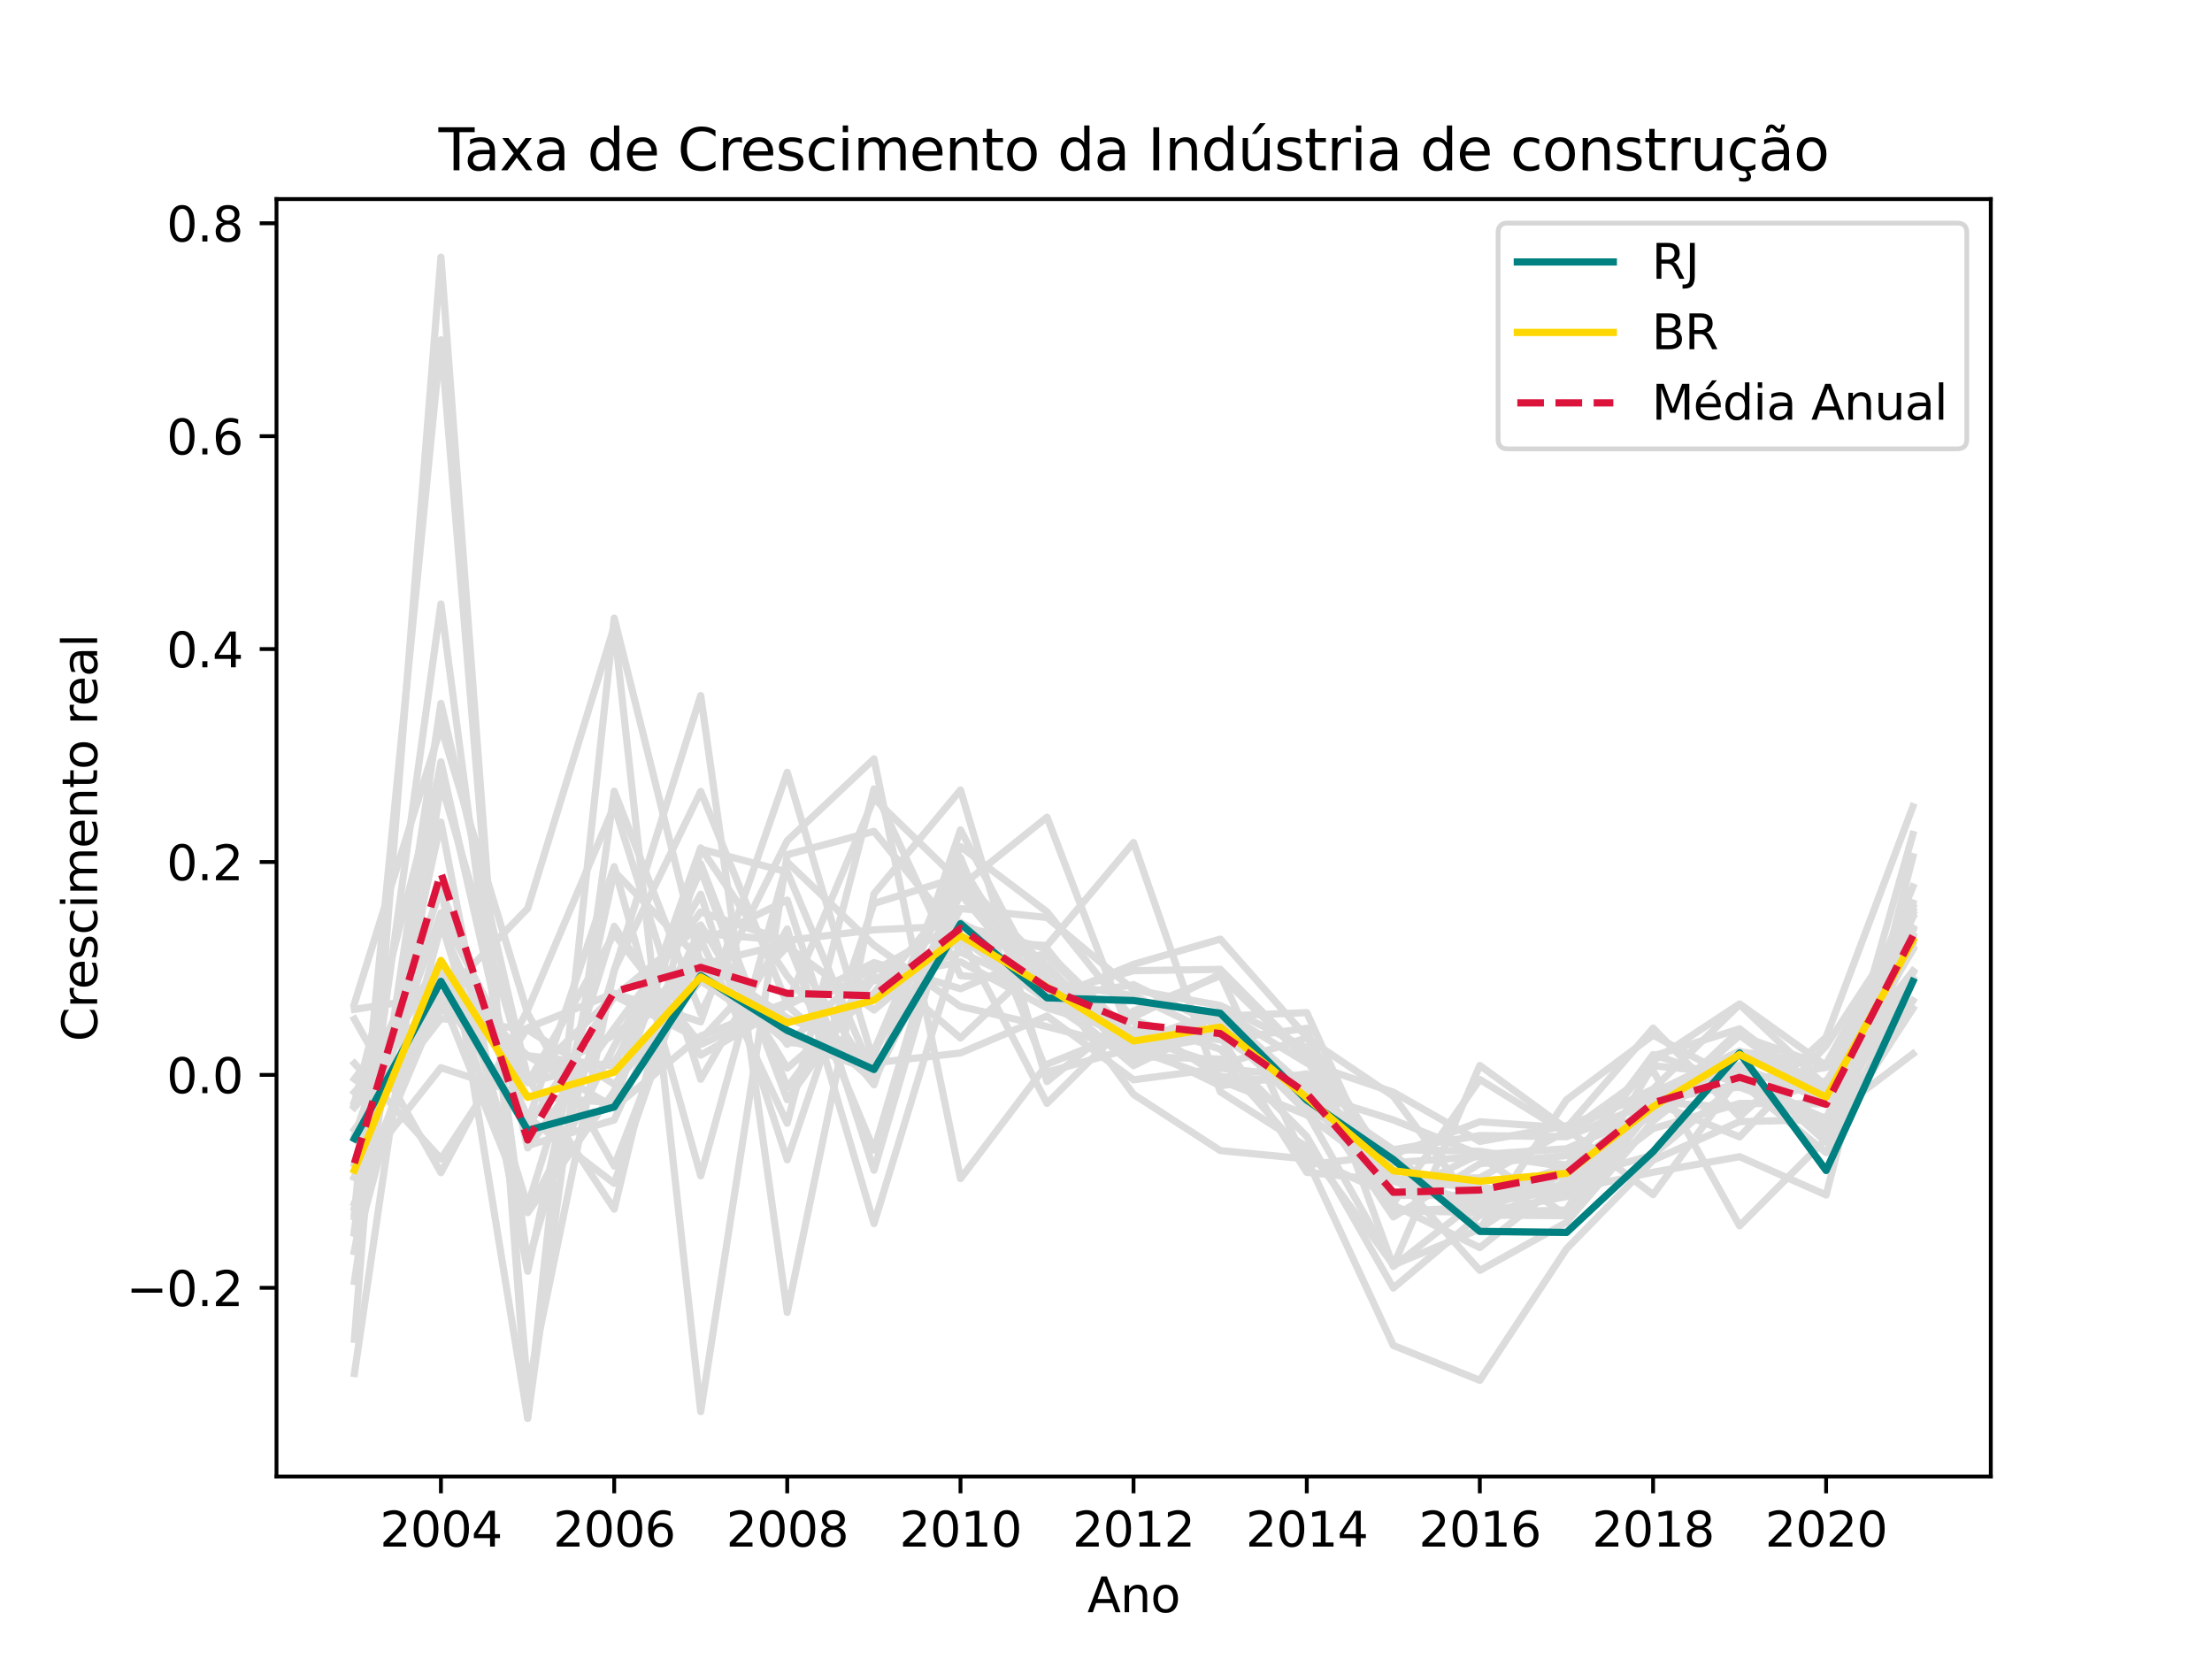 <?xml version="1.0" encoding="utf-8" standalone="no"?>
<!DOCTYPE svg PUBLIC "-//W3C//DTD SVG 1.1//EN"
  "http://www.w3.org/Graphics/SVG/1.1/DTD/svg11.dtd">
<svg xmlns:xlink="http://www.w3.org/1999/xlink" width="460.8pt" height="345.6pt" viewBox="0 0 460.8 345.6" xmlns="http://www.w3.org/2000/svg" version="1.1">
 <defs>
  <style type="text/css">*{stroke-linejoin: round; stroke-linecap: butt}</style>
 </defs>
 <g id="figure_1">
  <g id="patch_1">
   <path d="M 0 345.6 
L 460.8 345.6 
L 460.8 0 
L 0 0 
z
" style="fill: #ffffff"/>
  </g>
  <g id="axes_1">
   <g id="patch_2">
    <path d="M 57.6 307.584 
L 414.72 307.584 
L 414.72 41.472 
L 57.6 41.472 
z
" style="fill: #ffffff"/>
   </g>
   <g id="matplotlib.axis_1">
    <g id="xtick_1">
     <g id="line2d_1">
      <defs>
       <path id="m23d2761813" d="M 0 0 
L 0 3.5 
" style="stroke: #000000; stroke-width: 0.8"/>
      </defs>
      <g>
       <use xlink:href="#m23d2761813" x="91.855" y="307.584" style="stroke: #000000; stroke-width: 0.8"/>
      </g>
     </g>
     <g id="text_1">
      <!-- 2004 -->
      <g transform="translate(79.13 322.182) scale(0.1 -0.1)">
       <defs>
        <path id="DejaVuSans-32" d="M 1228 531 
L 3431 531 
L 3431 0 
L 469 0 
L 469 531 
Q 828 903 1448 1529 
Q 2069 2156 2228 2338 
Q 2531 2678 2651 2914 
Q 2772 3150 2772 3378 
Q 2772 3750 2511 3984 
Q 2250 4219 1831 4219 
Q 1534 4219 1204 4116 
Q 875 4013 500 3803 
L 500 4441 
Q 881 4594 1212 4672 
Q 1544 4750 1819 4750 
Q 2544 4750 2975 4387 
Q 3406 4025 3406 3419 
Q 3406 3131 3298 2873 
Q 3191 2616 2906 2266 
Q 2828 2175 2409 1742 
Q 1991 1309 1228 531 
z
" transform="scale(0.016)"/>
        <path id="DejaVuSans-30" d="M 2034 4250 
Q 1547 4250 1301 3770 
Q 1056 3291 1056 2328 
Q 1056 1369 1301 889 
Q 1547 409 2034 409 
Q 2525 409 2770 889 
Q 3016 1369 3016 2328 
Q 3016 3291 2770 3770 
Q 2525 4250 2034 4250 
z
M 2034 4750 
Q 2819 4750 3233 4129 
Q 3647 3509 3647 2328 
Q 3647 1150 3233 529 
Q 2819 -91 2034 -91 
Q 1250 -91 836 529 
Q 422 1150 422 2328 
Q 422 3509 836 4129 
Q 1250 4750 2034 4750 
z
" transform="scale(0.016)"/>
        <path id="DejaVuSans-34" d="M 2419 4116 
L 825 1625 
L 2419 1625 
L 2419 4116 
z
M 2253 4666 
L 3047 4666 
L 3047 1625 
L 3713 1625 
L 3713 1100 
L 3047 1100 
L 3047 0 
L 2419 0 
L 2419 1100 
L 313 1100 
L 313 1709 
L 2253 4666 
z
" transform="scale(0.016)"/>
       </defs>
       <use xlink:href="#DejaVuSans-32"/>
       <use xlink:href="#DejaVuSans-30" x="63.623"/>
       <use xlink:href="#DejaVuSans-30" x="127.246"/>
       <use xlink:href="#DejaVuSans-34" x="190.869"/>
      </g>
     </g>
    </g>
    <g id="xtick_2">
     <g id="line2d_2">
      <g>
       <use xlink:href="#m23d2761813" x="127.95" y="307.584" style="stroke: #000000; stroke-width: 0.8"/>
      </g>
     </g>
     <g id="text_2">
      <!-- 2006 -->
      <g transform="translate(115.225 322.182) scale(0.1 -0.1)">
       <defs>
        <path id="DejaVuSans-36" d="M 2113 2584 
Q 1688 2584 1439 2293 
Q 1191 2003 1191 1497 
Q 1191 994 1439 701 
Q 1688 409 2113 409 
Q 2538 409 2786 701 
Q 3034 994 3034 1497 
Q 3034 2003 2786 2293 
Q 2538 2584 2113 2584 
z
M 3366 4563 
L 3366 3988 
Q 3128 4100 2886 4159 
Q 2644 4219 2406 4219 
Q 1781 4219 1451 3797 
Q 1122 3375 1075 2522 
Q 1259 2794 1537 2939 
Q 1816 3084 2150 3084 
Q 2853 3084 3261 2657 
Q 3669 2231 3669 1497 
Q 3669 778 3244 343 
Q 2819 -91 2113 -91 
Q 1303 -91 875 529 
Q 447 1150 447 2328 
Q 447 3434 972 4092 
Q 1497 4750 2381 4750 
Q 2619 4750 2861 4703 
Q 3103 4656 3366 4563 
z
" transform="scale(0.016)"/>
       </defs>
       <use xlink:href="#DejaVuSans-32"/>
       <use xlink:href="#DejaVuSans-30" x="63.623"/>
       <use xlink:href="#DejaVuSans-30" x="127.246"/>
       <use xlink:href="#DejaVuSans-36" x="190.869"/>
      </g>
     </g>
    </g>
    <g id="xtick_3">
     <g id="line2d_3">
      <g>
       <use xlink:href="#m23d2761813" x="163.995" y="307.584" style="stroke: #000000; stroke-width: 0.8"/>
      </g>
     </g>
     <g id="text_3">
      <!-- 2008 -->
      <g transform="translate(151.27 322.182) scale(0.1 -0.1)">
       <defs>
        <path id="DejaVuSans-38" d="M 2034 2216 
Q 1584 2216 1326 1975 
Q 1069 1734 1069 1313 
Q 1069 891 1326 650 
Q 1584 409 2034 409 
Q 2484 409 2743 651 
Q 3003 894 3003 1313 
Q 3003 1734 2745 1975 
Q 2488 2216 2034 2216 
z
M 1403 2484 
Q 997 2584 770 2862 
Q 544 3141 544 3541 
Q 544 4100 942 4425 
Q 1341 4750 2034 4750 
Q 2731 4750 3128 4425 
Q 3525 4100 3525 3541 
Q 3525 3141 3298 2862 
Q 3072 2584 2669 2484 
Q 3125 2378 3379 2068 
Q 3634 1759 3634 1313 
Q 3634 634 3220 271 
Q 2806 -91 2034 -91 
Q 1263 -91 848 271 
Q 434 634 434 1313 
Q 434 1759 690 2068 
Q 947 2378 1403 2484 
z
M 1172 3481 
Q 1172 3119 1398 2916 
Q 1625 2713 2034 2713 
Q 2441 2713 2670 2916 
Q 2900 3119 2900 3481 
Q 2900 3844 2670 4047 
Q 2441 4250 2034 4250 
Q 1625 4250 1398 4047 
Q 1172 3844 1172 3481 
z
" transform="scale(0.016)"/>
       </defs>
       <use xlink:href="#DejaVuSans-32"/>
       <use xlink:href="#DejaVuSans-30" x="63.623"/>
       <use xlink:href="#DejaVuSans-30" x="127.246"/>
       <use xlink:href="#DejaVuSans-38" x="190.869"/>
      </g>
     </g>
    </g>
    <g id="xtick_4">
     <g id="line2d_4">
      <g>
       <use xlink:href="#m23d2761813" x="200.09" y="307.584" style="stroke: #000000; stroke-width: 0.8"/>
      </g>
     </g>
     <g id="text_4">
      <!-- 2010 -->
      <g transform="translate(187.365 322.182) scale(0.1 -0.1)">
       <defs>
        <path id="DejaVuSans-31" d="M 794 531 
L 1825 531 
L 1825 4091 
L 703 3866 
L 703 4441 
L 1819 4666 
L 2450 4666 
L 2450 531 
L 3481 531 
L 3481 0 
L 794 0 
L 794 531 
z
" transform="scale(0.016)"/>
       </defs>
       <use xlink:href="#DejaVuSans-32"/>
       <use xlink:href="#DejaVuSans-30" x="63.623"/>
       <use xlink:href="#DejaVuSans-31" x="127.246"/>
       <use xlink:href="#DejaVuSans-30" x="190.869"/>
      </g>
     </g>
    </g>
    <g id="xtick_5">
     <g id="line2d_5">
      <g>
       <use xlink:href="#m23d2761813" x="236.135" y="307.584" style="stroke: #000000; stroke-width: 0.8"/>
      </g>
     </g>
     <g id="text_5">
      <!-- 2012 -->
      <g transform="translate(223.41 322.182) scale(0.1 -0.1)">
       <use xlink:href="#DejaVuSans-32"/>
       <use xlink:href="#DejaVuSans-30" x="63.623"/>
       <use xlink:href="#DejaVuSans-31" x="127.246"/>
       <use xlink:href="#DejaVuSans-32" x="190.869"/>
      </g>
     </g>
    </g>
    <g id="xtick_6">
     <g id="line2d_6">
      <g>
       <use xlink:href="#m23d2761813" x="272.23" y="307.584" style="stroke: #000000; stroke-width: 0.8"/>
      </g>
     </g>
     <g id="text_6">
      <!-- 2014 -->
      <g transform="translate(259.505 322.182) scale(0.1 -0.1)">
       <use xlink:href="#DejaVuSans-32"/>
       <use xlink:href="#DejaVuSans-30" x="63.623"/>
       <use xlink:href="#DejaVuSans-31" x="127.246"/>
       <use xlink:href="#DejaVuSans-34" x="190.869"/>
      </g>
     </g>
    </g>
    <g id="xtick_7">
     <g id="line2d_7">
      <g>
       <use xlink:href="#m23d2761813" x="308.275" y="307.584" style="stroke: #000000; stroke-width: 0.8"/>
      </g>
     </g>
     <g id="text_7">
      <!-- 2016 -->
      <g transform="translate(295.55 322.182) scale(0.1 -0.1)">
       <use xlink:href="#DejaVuSans-32"/>
       <use xlink:href="#DejaVuSans-30" x="63.623"/>
       <use xlink:href="#DejaVuSans-31" x="127.246"/>
       <use xlink:href="#DejaVuSans-36" x="190.869"/>
      </g>
     </g>
    </g>
    <g id="xtick_8">
     <g id="line2d_8">
      <g>
       <use xlink:href="#m23d2761813" x="344.37" y="307.584" style="stroke: #000000; stroke-width: 0.8"/>
      </g>
     </g>
     <g id="text_8">
      <!-- 2018 -->
      <g transform="translate(331.645 322.182) scale(0.1 -0.1)">
       <use xlink:href="#DejaVuSans-32"/>
       <use xlink:href="#DejaVuSans-30" x="63.623"/>
       <use xlink:href="#DejaVuSans-31" x="127.246"/>
       <use xlink:href="#DejaVuSans-38" x="190.869"/>
      </g>
     </g>
    </g>
    <g id="xtick_9">
     <g id="line2d_9">
      <g>
       <use xlink:href="#m23d2761813" x="380.415" y="307.584" style="stroke: #000000; stroke-width: 0.8"/>
      </g>
     </g>
     <g id="text_9">
      <!-- 2020 -->
      <g transform="translate(367.69 322.182) scale(0.1 -0.1)">
       <use xlink:href="#DejaVuSans-32"/>
       <use xlink:href="#DejaVuSans-30" x="63.623"/>
       <use xlink:href="#DejaVuSans-32" x="127.246"/>
       <use xlink:href="#DejaVuSans-30" x="190.869"/>
      </g>
     </g>
    </g>
    <g id="text_10">
     <!-- Ano -->
     <g transform="translate(226.512 335.861) scale(0.1 -0.1)">
      <defs>
       <path id="DejaVuSans-41" d="M 2188 4044 
L 1331 1722 
L 3047 1722 
L 2188 4044 
z
M 1831 4666 
L 2547 4666 
L 4325 0 
L 3669 0 
L 3244 1197 
L 1141 1197 
L 716 0 
L 50 0 
L 1831 4666 
z
" transform="scale(0.016)"/>
       <path id="DejaVuSans-6e" d="M 3513 2113 
L 3513 0 
L 2938 0 
L 2938 2094 
Q 2938 2591 2744 2837 
Q 2550 3084 2163 3084 
Q 1697 3084 1428 2787 
Q 1159 2491 1159 1978 
L 1159 0 
L 581 0 
L 581 3500 
L 1159 3500 
L 1159 2956 
Q 1366 3272 1645 3428 
Q 1925 3584 2291 3584 
Q 2894 3584 3203 3211 
Q 3513 2838 3513 2113 
z
" transform="scale(0.016)"/>
       <path id="DejaVuSans-6f" d="M 1959 3097 
Q 1497 3097 1228 2736 
Q 959 2375 959 1747 
Q 959 1119 1226 758 
Q 1494 397 1959 397 
Q 2419 397 2687 759 
Q 2956 1122 2956 1747 
Q 2956 2369 2687 2733 
Q 2419 3097 1959 3097 
z
M 1959 3584 
Q 2709 3584 3137 3096 
Q 3566 2609 3566 1747 
Q 3566 888 3137 398 
Q 2709 -91 1959 -91 
Q 1206 -91 779 398 
Q 353 888 353 1747 
Q 353 2609 779 3096 
Q 1206 3584 1959 3584 
z
" transform="scale(0.016)"/>
      </defs>
      <use xlink:href="#DejaVuSans-41"/>
      <use xlink:href="#DejaVuSans-6e" x="68.408"/>
      <use xlink:href="#DejaVuSans-6f" x="131.787"/>
     </g>
    </g>
   </g>
   <g id="matplotlib.axis_2">
    <g id="ytick_1">
     <g id="line2d_10">
      <defs>
       <path id="m582677cabc" d="M 0 0 
L -3.5 0 
" style="stroke: #000000; stroke-width: 0.8"/>
      </defs>
      <g>
       <use xlink:href="#m582677cabc" x="57.6" y="268.276" style="stroke: #000000; stroke-width: 0.8"/>
      </g>
     </g>
     <g id="text_11">
      <!-- −0.2 -->
      <g transform="translate(26.317 272.075) scale(0.1 -0.1)">
       <defs>
        <path id="DejaVuSans-2212" d="M 678 2272 
L 4684 2272 
L 4684 1741 
L 678 1741 
L 678 2272 
z
" transform="scale(0.016)"/>
        <path id="DejaVuSans-2e" d="M 684 794 
L 1344 794 
L 1344 0 
L 684 0 
L 684 794 
z
" transform="scale(0.016)"/>
       </defs>
       <use xlink:href="#DejaVuSans-2212"/>
       <use xlink:href="#DejaVuSans-30" x="83.789"/>
       <use xlink:href="#DejaVuSans-2e" x="147.412"/>
       <use xlink:href="#DejaVuSans-32" x="179.199"/>
      </g>
     </g>
    </g>
    <g id="ytick_2">
     <g id="line2d_11">
      <g>
       <use xlink:href="#m582677cabc" x="57.6" y="223.922" style="stroke: #000000; stroke-width: 0.8"/>
      </g>
     </g>
     <g id="text_12">
      <!-- 0.0 -->
      <g transform="translate(34.697 227.722) scale(0.1 -0.1)">
       <use xlink:href="#DejaVuSans-30"/>
       <use xlink:href="#DejaVuSans-2e" x="63.623"/>
       <use xlink:href="#DejaVuSans-30" x="95.41"/>
      </g>
     </g>
    </g>
    <g id="ytick_3">
     <g id="line2d_12">
      <g>
       <use xlink:href="#m582677cabc" x="57.6" y="179.569" style="stroke: #000000; stroke-width: 0.8"/>
      </g>
     </g>
     <g id="text_13">
      <!-- 0.2 -->
      <g transform="translate(34.697 183.368) scale(0.1 -0.1)">
       <use xlink:href="#DejaVuSans-30"/>
       <use xlink:href="#DejaVuSans-2e" x="63.623"/>
       <use xlink:href="#DejaVuSans-32" x="95.41"/>
      </g>
     </g>
    </g>
    <g id="ytick_4">
     <g id="line2d_13">
      <g>
       <use xlink:href="#m582677cabc" x="57.6" y="135.216" style="stroke: #000000; stroke-width: 0.8"/>
      </g>
     </g>
     <g id="text_14">
      <!-- 0.4 -->
      <g transform="translate(34.697 139.015) scale(0.1 -0.1)">
       <use xlink:href="#DejaVuSans-30"/>
       <use xlink:href="#DejaVuSans-2e" x="63.623"/>
       <use xlink:href="#DejaVuSans-34" x="95.41"/>
      </g>
     </g>
    </g>
    <g id="ytick_5">
     <g id="line2d_14">
      <g>
       <use xlink:href="#m582677cabc" x="57.6" y="90.862" style="stroke: #000000; stroke-width: 0.8"/>
      </g>
     </g>
     <g id="text_15">
      <!-- 0.6 -->
      <g transform="translate(34.697 94.661) scale(0.1 -0.1)">
       <use xlink:href="#DejaVuSans-30"/>
       <use xlink:href="#DejaVuSans-2e" x="63.623"/>
       <use xlink:href="#DejaVuSans-36" x="95.41"/>
      </g>
     </g>
    </g>
    <g id="ytick_6">
     <g id="line2d_15">
      <g>
       <use xlink:href="#m582677cabc" x="57.6" y="46.509" style="stroke: #000000; stroke-width: 0.8"/>
      </g>
     </g>
     <g id="text_16">
      <!-- 0.8 -->
      <g transform="translate(34.697 50.308) scale(0.1 -0.1)">
       <use xlink:href="#DejaVuSans-30"/>
       <use xlink:href="#DejaVuSans-2e" x="63.623"/>
       <use xlink:href="#DejaVuSans-38" x="95.41"/>
      </g>
     </g>
    </g>
    <g id="text_17">
     <!-- Crescimento real -->
     <g transform="translate(20.238 216.979) rotate(-90) scale(0.1 -0.1)">
      <defs>
       <path id="DejaVuSans-43" d="M 4122 4306 
L 4122 3641 
Q 3803 3938 3442 4084 
Q 3081 4231 2675 4231 
Q 1875 4231 1450 3742 
Q 1025 3253 1025 2328 
Q 1025 1406 1450 917 
Q 1875 428 2675 428 
Q 3081 428 3442 575 
Q 3803 722 4122 1019 
L 4122 359 
Q 3791 134 3420 21 
Q 3050 -91 2638 -91 
Q 1578 -91 968 557 
Q 359 1206 359 2328 
Q 359 3453 968 4101 
Q 1578 4750 2638 4750 
Q 3056 4750 3426 4639 
Q 3797 4528 4122 4306 
z
" transform="scale(0.016)"/>
       <path id="DejaVuSans-72" d="M 2631 2963 
Q 2534 3019 2420 3045 
Q 2306 3072 2169 3072 
Q 1681 3072 1420 2755 
Q 1159 2438 1159 1844 
L 1159 0 
L 581 0 
L 581 3500 
L 1159 3500 
L 1159 2956 
Q 1341 3275 1631 3429 
Q 1922 3584 2338 3584 
Q 2397 3584 2469 3576 
Q 2541 3569 2628 3553 
L 2631 2963 
z
" transform="scale(0.016)"/>
       <path id="DejaVuSans-65" d="M 3597 1894 
L 3597 1613 
L 953 1613 
Q 991 1019 1311 708 
Q 1631 397 2203 397 
Q 2534 397 2845 478 
Q 3156 559 3463 722 
L 3463 178 
Q 3153 47 2828 -22 
Q 2503 -91 2169 -91 
Q 1331 -91 842 396 
Q 353 884 353 1716 
Q 353 2575 817 3079 
Q 1281 3584 2069 3584 
Q 2775 3584 3186 3129 
Q 3597 2675 3597 1894 
z
M 3022 2063 
Q 3016 2534 2758 2815 
Q 2500 3097 2075 3097 
Q 1594 3097 1305 2825 
Q 1016 2553 972 2059 
L 3022 2063 
z
" transform="scale(0.016)"/>
       <path id="DejaVuSans-73" d="M 2834 3397 
L 2834 2853 
Q 2591 2978 2328 3040 
Q 2066 3103 1784 3103 
Q 1356 3103 1142 2972 
Q 928 2841 928 2578 
Q 928 2378 1081 2264 
Q 1234 2150 1697 2047 
L 1894 2003 
Q 2506 1872 2764 1633 
Q 3022 1394 3022 966 
Q 3022 478 2636 193 
Q 2250 -91 1575 -91 
Q 1294 -91 989 -36 
Q 684 19 347 128 
L 347 722 
Q 666 556 975 473 
Q 1284 391 1588 391 
Q 1994 391 2212 530 
Q 2431 669 2431 922 
Q 2431 1156 2273 1281 
Q 2116 1406 1581 1522 
L 1381 1569 
Q 847 1681 609 1914 
Q 372 2147 372 2553 
Q 372 3047 722 3315 
Q 1072 3584 1716 3584 
Q 2034 3584 2315 3537 
Q 2597 3491 2834 3397 
z
" transform="scale(0.016)"/>
       <path id="DejaVuSans-63" d="M 3122 3366 
L 3122 2828 
Q 2878 2963 2633 3030 
Q 2388 3097 2138 3097 
Q 1578 3097 1268 2742 
Q 959 2388 959 1747 
Q 959 1106 1268 751 
Q 1578 397 2138 397 
Q 2388 397 2633 464 
Q 2878 531 3122 666 
L 3122 134 
Q 2881 22 2623 -34 
Q 2366 -91 2075 -91 
Q 1284 -91 818 406 
Q 353 903 353 1747 
Q 353 2603 823 3093 
Q 1294 3584 2113 3584 
Q 2378 3584 2631 3529 
Q 2884 3475 3122 3366 
z
" transform="scale(0.016)"/>
       <path id="DejaVuSans-69" d="M 603 3500 
L 1178 3500 
L 1178 0 
L 603 0 
L 603 3500 
z
M 603 4863 
L 1178 4863 
L 1178 4134 
L 603 4134 
L 603 4863 
z
" transform="scale(0.016)"/>
       <path id="DejaVuSans-6d" d="M 3328 2828 
Q 3544 3216 3844 3400 
Q 4144 3584 4550 3584 
Q 5097 3584 5394 3201 
Q 5691 2819 5691 2113 
L 5691 0 
L 5113 0 
L 5113 2094 
Q 5113 2597 4934 2840 
Q 4756 3084 4391 3084 
Q 3944 3084 3684 2787 
Q 3425 2491 3425 1978 
L 3425 0 
L 2847 0 
L 2847 2094 
Q 2847 2600 2669 2842 
Q 2491 3084 2119 3084 
Q 1678 3084 1418 2786 
Q 1159 2488 1159 1978 
L 1159 0 
L 581 0 
L 581 3500 
L 1159 3500 
L 1159 2956 
Q 1356 3278 1631 3431 
Q 1906 3584 2284 3584 
Q 2666 3584 2933 3390 
Q 3200 3197 3328 2828 
z
" transform="scale(0.016)"/>
       <path id="DejaVuSans-74" d="M 1172 4494 
L 1172 3500 
L 2356 3500 
L 2356 3053 
L 1172 3053 
L 1172 1153 
Q 1172 725 1289 603 
Q 1406 481 1766 481 
L 2356 481 
L 2356 0 
L 1766 0 
Q 1100 0 847 248 
Q 594 497 594 1153 
L 594 3053 
L 172 3053 
L 172 3500 
L 594 3500 
L 594 4494 
L 1172 4494 
z
" transform="scale(0.016)"/>
       <path id="DejaVuSans-20" transform="scale(0.016)"/>
       <path id="DejaVuSans-61" d="M 2194 1759 
Q 1497 1759 1228 1600 
Q 959 1441 959 1056 
Q 959 750 1161 570 
Q 1363 391 1709 391 
Q 2188 391 2477 730 
Q 2766 1069 2766 1631 
L 2766 1759 
L 2194 1759 
z
M 3341 1997 
L 3341 0 
L 2766 0 
L 2766 531 
Q 2569 213 2275 61 
Q 1981 -91 1556 -91 
Q 1019 -91 701 211 
Q 384 513 384 1019 
Q 384 1609 779 1909 
Q 1175 2209 1959 2209 
L 2766 2209 
L 2766 2266 
Q 2766 2663 2505 2880 
Q 2244 3097 1772 3097 
Q 1472 3097 1187 3025 
Q 903 2953 641 2809 
L 641 3341 
Q 956 3463 1253 3523 
Q 1550 3584 1831 3584 
Q 2591 3584 2966 3190 
Q 3341 2797 3341 1997 
z
" transform="scale(0.016)"/>
       <path id="DejaVuSans-6c" d="M 603 4863 
L 1178 4863 
L 1178 0 
L 603 0 
L 603 4863 
z
" transform="scale(0.016)"/>
      </defs>
      <use xlink:href="#DejaVuSans-43"/>
      <use xlink:href="#DejaVuSans-72" x="69.824"/>
      <use xlink:href="#DejaVuSans-65" x="108.688"/>
      <use xlink:href="#DejaVuSans-73" x="170.211"/>
      <use xlink:href="#DejaVuSans-63" x="222.311"/>
      <use xlink:href="#DejaVuSans-69" x="277.291"/>
      <use xlink:href="#DejaVuSans-6d" x="305.074"/>
      <use xlink:href="#DejaVuSans-65" x="402.486"/>
      <use xlink:href="#DejaVuSans-6e" x="464.01"/>
      <use xlink:href="#DejaVuSans-74" x="527.389"/>
      <use xlink:href="#DejaVuSans-6f" x="566.598"/>
      <use xlink:href="#DejaVuSans-20" x="627.779"/>
      <use xlink:href="#DejaVuSans-72" x="659.566"/>
      <use xlink:href="#DejaVuSans-65" x="698.43"/>
      <use xlink:href="#DejaVuSans-61" x="759.953"/>
      <use xlink:href="#DejaVuSans-6c" x="821.232"/>
     </g>
    </g>
   </g>
   <g id="line2d_16">
    <path d="M 73.833 221.534 
L 91.855 241.421 
L 109.927 214.136 
L 127.95 206.911 
L 145.973 212.878 
L 163.995 160.889 
L 182.067 221.42 
L 200.09 219.352 
L 218.113 211.655 
L 236.135 224.937 
L 254.207 222.557 
L 272.23 224.306 
L 290.253 252.431 
L 308.275 251.413 
L 326.347 246.543 
L 344.37 229.604 
L 362.393 236.837 
L 380.415 217.877 
L 398.487 190.265 
" clip-path="url(#p3c183179ff)" style="fill: none; stroke: #dcdcdc; stroke-width: 1.5; stroke-linecap: square"/>
   </g>
   <g id="line2d_17">
    <path d="M 73.833 256.22 
L 91.855 125.816 
L 109.927 263.131 
L 127.95 202.266 
L 145.973 144.894 
L 163.995 273.394 
L 182.067 186.192 
L 200.09 164.575 
L 218.113 225.321 
L 236.135 210.602 
L 254.207 203.283 
L 272.23 220.781 
L 290.253 251.04 
L 308.275 259.896 
L 326.347 245.648 
L 344.37 240.598 
L 362.393 225.272 
L 380.415 222.371 
L 398.487 193.36 
" clip-path="url(#p3c183179ff)" style="fill: none; stroke: #dcdcdc; stroke-width: 1.5; stroke-linecap: square"/>
   </g>
   <g id="line2d_18">
    <path d="M 73.833 256.96 
L 91.855 201.873 
L 109.927 225.574 
L 127.95 194.601 
L 145.973 217.588 
L 163.995 209.468 
L 182.067 200.524 
L 200.09 205.983 
L 218.113 198.313 
L 236.135 215.896 
L 254.207 221.913 
L 272.23 216.21 
L 290.253 228.351 
L 308.275 252.618 
L 326.347 249.273 
L 344.37 227.859 
L 362.393 226.488 
L 380.415 232.958 
L 398.487 196.658 
" clip-path="url(#p3c183179ff)" style="fill: none; stroke: #dcdcdc; stroke-width: 1.5; stroke-linecap: square"/>
   </g>
   <g id="line2d_19">
    <path d="M 73.833 229.773 
L 91.855 159.639 
L 109.927 238.639 
L 127.95 233.315 
L 145.973 193.189 
L 163.995 217.566 
L 182.067 200.766 
L 200.09 216.239 
L 218.113 199.144 
L 236.135 216.154 
L 254.207 214.317 
L 272.23 231.076 
L 290.253 240.311 
L 308.275 255.946 
L 326.347 243.847 
L 344.37 229.565 
L 362.393 230.782 
L 380.415 225.198 
L 398.487 202.295 
" clip-path="url(#p3c183179ff)" style="fill: none; stroke: #dcdcdc; stroke-width: 1.5; stroke-linecap: square"/>
   </g>
   <g id="line2d_20">
    <path d="M 73.833 245.252 
L 91.855 184.218 
L 109.927 295.455 
L 127.95 128.757 
L 145.973 200.989 
L 163.995 196.481 
L 182.067 224.736 
L 200.09 189.259 
L 218.113 191.136 
L 236.135 206.213 
L 254.207 209.455 
L 272.23 218.271 
L 290.253 245.8 
L 308.275 247.437 
L 326.347 248.666 
L 344.37 235.094 
L 362.393 229.868 
L 380.415 229.945 
L 398.487 193.791 
" clip-path="url(#p3c183179ff)" style="fill: none; stroke: #dcdcdc; stroke-width: 1.5; stroke-linecap: square"/>
   </g>
   <g id="line2d_21">
    <path d="M 73.833 286.125 
L 91.855 163.089 
L 109.927 224.899 
L 127.95 215.613 
L 145.973 201.766 
L 163.995 217.133 
L 182.067 218.946 
L 200.09 176.358 
L 218.113 189.961 
L 236.135 212.45 
L 254.207 218.574 
L 272.23 236.755 
L 290.253 268.323 
L 308.275 253.122 
L 326.347 253.248 
L 344.37 228.462 
L 362.393 223.215 
L 380.415 236.08 
L 398.487 208.476 
" clip-path="url(#p3c183179ff)" style="fill: none; stroke: #dcdcdc; stroke-width: 1.5; stroke-linecap: square"/>
   </g>
   <g id="line2d_22">
    <path d="M 73.833 266.946 
L 91.855 146.531 
L 109.927 224.583 
L 127.95 251.881 
L 145.973 176.863 
L 163.995 181.642 
L 182.067 224.277 
L 200.09 184.692 
L 218.113 170.238 
L 236.135 217.351 
L 254.207 226.198 
L 272.23 223.702 
L 290.253 245.655 
L 308.275 250.642 
L 326.347 247.879 
L 344.37 231.641 
L 362.393 214.573 
L 380.415 227.42 
L 398.487 197.843 
" clip-path="url(#p3c183179ff)" style="fill: none; stroke: #dcdcdc; stroke-width: 1.5; stroke-linecap: square"/>
   </g>
   <g id="line2d_23">
    <path d="M 73.833 253.48 
L 91.855 171.269 
L 109.927 264.834 
L 127.95 181.537 
L 145.973 200.01 
L 163.995 212.022 
L 182.067 219.786 
L 200.09 180.039 
L 218.113 209.357 
L 236.135 212.831 
L 254.207 224.226 
L 272.23 225.624 
L 290.253 242.196 
L 308.275 240.938 
L 326.347 253.167 
L 344.37 230.702 
L 362.393 221.829 
L 380.415 237.907 
L 398.487 210.121 
" clip-path="url(#p3c183179ff)" style="fill: none; stroke: #dcdcdc; stroke-width: 1.5; stroke-linecap: square"/>
   </g>
   <g id="line2d_24">
    <path d="M 73.833 242.473 
L 91.855 190.158 
L 109.927 224.859 
L 127.95 207.426 
L 145.973 216.566 
L 163.995 197.175 
L 182.067 210.406 
L 200.09 195.334 
L 218.113 208.494 
L 236.135 220.793 
L 254.207 213.731 
L 272.23 228.684 
L 290.253 248.986 
L 308.275 249.071 
L 326.347 244.622 
L 344.37 230.053 
L 362.393 215.636 
L 380.415 229.036 
L 398.487 202.629 
" clip-path="url(#p3c183179ff)" style="fill: none; stroke: #dcdcdc; stroke-width: 1.5; stroke-linecap: square"/>
   </g>
   <g id="line2d_25">
    <path d="M 73.833 252.75 
L 91.855 70.779 
L 109.927 289.405 
L 127.95 202.032 
L 145.973 164.866 
L 163.995 209.144 
L 182.067 166.325 
L 200.09 183.842 
L 218.113 203.645 
L 236.135 227.978 
L 254.207 239.686 
L 272.23 241.44 
L 290.253 280.286 
L 308.275 287.55 
L 326.347 260.132 
L 344.37 241.677 
L 362.393 233.657 
L 380.415 233.231 
L 398.487 219.526 
" clip-path="url(#p3c183179ff)" style="fill: none; stroke: #dcdcdc; stroke-width: 1.5; stroke-linecap: square"/>
   </g>
   <g id="line2d_26">
    <path d="M 73.833 230.688 
L 91.855 210.319 
L 109.927 219.916 
L 127.95 222.072 
L 145.973 181.227 
L 163.995 229.094 
L 182.067 203.76 
L 200.09 200.366 
L 218.113 209.99 
L 236.135 215.453 
L 254.207 215.366 
L 272.23 228.808 
L 290.253 248.22 
L 308.275 249.42 
L 326.347 242.882 
L 344.37 221.014 
L 362.393 209.127 
L 380.415 222.033 
L 398.487 190.968 
" clip-path="url(#p3c183179ff)" style="fill: none; stroke: #dcdcdc; stroke-width: 1.5; stroke-linecap: square"/>
   </g>
   <g id="line2d_27">
    <path d="M 73.833 227.539 
L 91.855 207.168 
L 109.927 233.83 
L 127.95 180.544 
L 145.973 244.95 
L 163.995 179.588 
L 182.067 196.896 
L 200.09 209.662 
L 218.113 213.86 
L 236.135 218.519 
L 254.207 225.048 
L 272.23 232.258 
L 290.253 245.724 
L 308.275 245.35 
L 326.347 235.616 
L 344.37 226.859 
L 362.393 209.251 
L 380.415 226.374 
L 398.487 194.812 
" clip-path="url(#p3c183179ff)" style="fill: none; stroke: #dcdcdc; stroke-width: 1.5; stroke-linecap: square"/>
   </g>
   <g id="line2d_28">
    <path d="M 73.833 237.212 
L 91.855 204.431 
L 109.927 235.465 
L 127.95 230.605 
L 145.973 203.246 
L 163.995 214.669 
L 182.067 222.8 
L 200.09 192.433 
L 218.113 207.873 
L 236.135 208.432 
L 254.207 211.075 
L 272.23 229.176 
L 290.253 241.543 
L 308.275 256.522 
L 326.347 256.742 
L 344.37 239.902 
L 362.393 219.351 
L 380.415 243.834 
L 398.487 204.445 
" clip-path="url(#p3c183179ff)" style="fill: none; stroke: #dcdcdc; stroke-width: 1.5; stroke-linecap: square"/>
   </g>
   <g id="line2d_29">
    <path d="M 73.833 251.621 
L 91.855 203.252 
L 109.927 219.944 
L 127.95 230.707 
L 145.973 215.815 
L 163.995 208.797 
L 182.067 204.337 
L 200.09 198.355 
L 218.113 206.655 
L 236.135 221.995 
L 254.207 213.122 
L 272.23 230.551 
L 290.253 239.479 
L 308.275 239.835 
L 326.347 242.714 
L 344.37 232.264 
L 362.393 219.472 
L 380.415 225.572 
L 398.487 195.133 
" clip-path="url(#p3c183179ff)" style="fill: none; stroke: #dcdcdc; stroke-width: 1.5; stroke-linecap: square"/>
   </g>
   <g id="line2d_30">
    <path d="M 73.833 245.264 
L 91.855 222.421 
L 109.927 228.358 
L 127.95 229.727 
L 145.973 179.932 
L 163.995 226.548 
L 182.067 202.208 
L 200.09 192.199 
L 218.113 201.123 
L 236.135 219.171 
L 254.207 215.817 
L 272.23 227.605 
L 290.253 233.301 
L 308.275 240.524 
L 326.347 239.298 
L 344.37 231.485 
L 362.393 215.711 
L 380.415 222.121 
L 398.487 193.395 
" clip-path="url(#p3c183179ff)" style="fill: none; stroke: #dcdcdc; stroke-width: 1.5; stroke-linecap: square"/>
   </g>
   <g id="line2d_31">
    <path d="M 73.833 210.266 
L 91.855 207.48 
L 109.927 252.558 
L 127.95 217.926 
L 145.973 186.281 
L 163.995 241.622 
L 182.067 188.214 
L 200.09 182.615 
L 218.113 201.669 
L 236.135 217.703 
L 254.207 210.527 
L 272.23 221.452 
L 290.253 227.516 
L 308.275 237.783 
L 326.347 234.513 
L 344.37 227.711 
L 362.393 218.942 
L 380.415 229.873 
L 398.487 197.557 
" clip-path="url(#p3c183179ff)" style="fill: none; stroke: #dcdcdc; stroke-width: 1.5; stroke-linecap: square"/>
   </g>
   <g id="line2d_32">
    <path d="M 73.833 235.311 
L 91.855 212.165 
L 109.927 214.528 
L 127.95 225.871 
L 145.973 204.328 
L 163.995 216.414 
L 182.067 223.224 
L 200.09 192.123 
L 218.113 208.064 
L 236.135 217.069 
L 254.207 210.669 
L 272.23 227.215 
L 290.253 239.491 
L 308.275 236.552 
L 326.347 236.805 
L 344.37 229.557 
L 362.393 225.804 
L 380.415 235.062 
L 398.487 202.732 
" clip-path="url(#p3c183179ff)" style="fill: none; stroke: #dcdcdc; stroke-width: 1.5; stroke-linecap: square"/>
   </g>
   <g id="line2d_33">
    <path d="M 73.833 229.524 
L 91.855 192.007 
L 109.927 251.266 
L 127.95 192.964 
L 145.973 219.807 
L 163.995 209.468 
L 182.067 225.297 
L 200.09 186.227 
L 218.113 207.925 
L 236.135 205.126 
L 254.207 213.887 
L 272.23 231.688 
L 290.253 263.685 
L 308.275 221.96 
L 326.347 235.151 
L 344.37 248.866 
L 362.393 224.195 
L 380.415 233.227 
L 398.487 202.368 
" clip-path="url(#p3c183179ff)" style="fill: none; stroke: #dcdcdc; stroke-width: 1.5; stroke-linecap: square"/>
   </g>
   <g id="line2d_34">
    <path d="M 73.833 278.99 
L 91.855 53.568 
L 109.927 295.488 
L 127.95 164.819 
L 145.973 211.088 
L 163.995 175.125 
L 182.067 158.087 
L 200.09 245.531 
L 218.113 221.718 
L 236.135 214.401 
L 254.207 216.621 
L 272.23 214.221 
L 290.253 263.822 
L 308.275 249.739 
L 326.347 247.977 
L 344.37 244.192 
L 362.393 240.959 
L 380.415 248.941 
L 398.487 178.455 
" clip-path="url(#p3c183179ff)" style="fill: none; stroke: #dcdcdc; stroke-width: 1.5; stroke-linecap: square"/>
   </g>
   <g id="line2d_35">
    <path d="M 73.833 230.249 
L 91.855 200.241 
L 109.927 252.6 
L 127.95 227.335 
L 145.973 176.627 
L 163.995 203.322 
L 182.067 225.99 
L 200.09 172.873 
L 218.113 207.247 
L 236.135 202.217 
L 254.207 201.923 
L 272.23 220.169 
L 290.253 252.2 
L 308.275 252.589 
L 326.347 252.057 
L 344.37 222.012 
L 362.393 223.852 
L 380.415 225.775 
L 398.487 189.671 
" clip-path="url(#p3c183179ff)" style="fill: none; stroke: #dcdcdc; stroke-width: 1.5; stroke-linecap: square"/>
   </g>
   <g id="line2d_36">
    <path d="M 73.833 236.614 
L 91.855 185.138 
L 109.927 234.622 
L 127.95 207.697 
L 145.973 192.693 
L 163.995 222.513 
L 182.067 206.851 
L 200.09 185.364 
L 218.113 201.529 
L 236.135 221.107 
L 254.207 210.952 
L 272.23 226.716 
L 290.253 253.504 
L 308.275 242.42 
L 326.347 240.72 
L 344.37 227.489 
L 362.393 222.296 
L 380.415 229.249 
L 398.487 191.048 
" clip-path="url(#p3c183179ff)" style="fill: none; stroke: #dcdcdc; stroke-width: 1.5; stroke-linecap: square"/>
   </g>
   <g id="line2d_37">
    <path d="M 73.833 260.557 
L 91.855 192.906 
L 109.927 232.701 
L 127.95 246.526 
L 145.973 194.442 
L 163.995 195.925 
L 182.067 193.696 
L 200.09 192.866 
L 218.113 197.643 
L 236.135 220.075 
L 254.207 220.624 
L 272.23 240.984 
L 290.253 249.211 
L 308.275 240.391 
L 326.347 243.116 
L 344.37 219.985 
L 362.393 214.325 
L 380.415 228.189 
L 398.487 184.76 
" clip-path="url(#p3c183179ff)" style="fill: none; stroke: #dcdcdc; stroke-width: 1.5; stroke-linecap: square"/>
   </g>
   <g id="line2d_38">
    <path d="M 73.833 243.756 
L 91.855 200.094 
L 109.927 228.579 
L 127.95 223.339 
L 145.973 203.527 
L 163.995 213.04 
L 182.067 208.352 
L 200.09 194.869 
L 218.113 205.633 
L 236.135 216.861 
L 254.207 213.953 
L 272.23 228.67 
L 290.253 243.892 
L 308.275 246.064 
L 326.347 244.426 
L 344.37 230.557 
L 362.393 219.675 
L 380.415 228.548 
L 398.487 195.943 
" clip-path="url(#p3c183179ff)" style="fill: none; stroke: #dcdcdc; stroke-width: 1.5; stroke-linecap: square"/>
   </g>
   <g id="line2d_39">
    <path d="M 73.833 224.784 
L 91.855 200.684 
L 109.927 225.493 
L 127.95 221.091 
L 145.973 195.744 
L 163.995 233.998 
L 182.067 164.344 
L 200.09 203.254 
L 218.113 204.594 
L 236.135 207.391 
L 254.207 215.903 
L 272.23 244.229 
L 290.253 246.046 
L 308.275 252.41 
L 326.347 244.16 
L 344.37 219.677 
L 362.393 225.795 
L 380.415 234.074 
L 398.487 188.122 
" clip-path="url(#p3c183179ff)" style="fill: none; stroke: #dcdcdc; stroke-width: 1.5; stroke-linecap: square"/>
   </g>
   <g id="line2d_40">
    <path d="M 73.833 250.648 
L 91.855 207.882 
L 109.927 189.245 
L 127.95 130.542 
L 145.973 294.07 
L 163.995 178.044 
L 182.067 173.185 
L 200.09 195.153 
L 218.113 229.854 
L 236.135 211.884 
L 254.207 202.919 
L 272.23 242.655 
L 290.253 240.525 
L 308.275 233.683 
L 326.347 234.961 
L 344.37 214.174 
L 362.393 232.651 
L 380.415 216.048 
L 398.487 168.055 
" clip-path="url(#p3c183179ff)" style="fill: none; stroke: #dcdcdc; stroke-width: 1.5; stroke-linecap: square"/>
   </g>
   <g id="line2d_41">
    <path d="M 73.833 209.057 
L 91.855 151.458 
L 109.927 211.149 
L 127.95 242.92 
L 145.973 196.344 
L 163.995 187.504 
L 182.067 243.784 
L 200.09 182.07 
L 218.113 208.292 
L 236.135 200.885 
L 254.207 195.636 
L 272.23 216.075 
L 290.253 244.548 
L 308.275 264.65 
L 326.347 254.634 
L 344.37 233.533 
L 362.393 219.092 
L 380.415 221.638 
L 398.487 188.897 
" clip-path="url(#p3c183179ff)" style="fill: none; stroke: #dcdcdc; stroke-width: 1.5; stroke-linecap: square"/>
   </g>
   <g id="line2d_42">
    <path d="M 73.833 212.318 
L 91.855 244.291 
L 109.927 210.379 
L 127.95 167.875 
L 145.973 224.834 
L 163.995 193.511 
L 182.067 254.899 
L 200.09 195.862 
L 218.113 196.965 
L 236.135 175.511 
L 254.207 227.435 
L 272.23 238.911 
L 290.253 263.52 
L 308.275 256.024 
L 326.347 229.104 
L 344.37 215.639 
L 362.393 225.336 
L 380.415 240.123 
L 398.487 203.957 
" clip-path="url(#p3c183179ff)" style="fill: none; stroke: #dcdcdc; stroke-width: 1.5; stroke-linecap: square"/>
   </g>
   <g id="line2d_43">
    <path d="M 73.833 260.728 
L 91.855 158.709 
L 109.927 239.141 
L 127.95 214.197 
L 145.973 189.967 
L 163.995 196.079 
L 182.067 239.589 
L 200.09 178.648 
L 218.113 223.35 
L 236.135 218.272 
L 254.207 211.69 
L 272.23 210.948 
L 290.253 250.651 
L 308.275 224.876 
L 326.347 236.025 
L 344.37 223.032 
L 362.393 255.364 
L 380.415 237.243 
L 398.487 173.826 
" clip-path="url(#p3c183179ff)" style="fill: none; stroke: #dcdcdc; stroke-width: 1.5; stroke-linecap: square"/>
   </g>
   <g id="line2d_44">
    <path d="M 73.833 237.212 
L 91.855 204.431 
L 109.927 235.465 
L 127.95 230.605 
L 145.973 203.246 
L 163.995 214.669 
L 182.067 222.8 
L 200.09 192.433 
L 218.113 207.873 
L 236.135 208.432 
L 254.207 211.075 
L 272.23 229.176 
L 290.253 241.543 
L 308.275 256.522 
L 326.347 256.742 
L 344.37 239.902 
L 362.393 219.351 
L 380.415 243.834 
L 398.487 204.445 
" clip-path="url(#p3c183179ff)" style="fill: none; stroke: #008080; stroke-width: 1.5; stroke-linecap: square"/>
   </g>
   <g id="line2d_45">
    <path d="M 73.833 243.756 
L 91.855 200.094 
L 109.927 228.579 
L 127.95 223.339 
L 145.973 203.527 
L 163.995 213.04 
L 182.067 208.352 
L 200.09 194.869 
L 218.113 205.633 
L 236.135 216.861 
L 254.207 213.953 
L 272.23 228.67 
L 290.253 243.892 
L 308.275 246.064 
L 326.347 244.426 
L 344.37 230.557 
L 362.393 219.675 
L 380.415 228.548 
L 398.487 195.943 
" clip-path="url(#p3c183179ff)" style="fill: none; stroke: #ffd700; stroke-width: 1.5; stroke-linecap: square"/>
   </g>
   <g id="line2d_46">
    <path d="M 73.833 242.329 
L 91.855 181.812 
L 109.927 237.489 
L 127.95 206.584 
L 145.973 201.519 
L 163.995 206.931 
L 182.067 207.427 
L 200.09 193.38 
L 218.113 205.763 
L 236.135 213.349 
L 254.207 215.302 
L 272.23 227.797 
L 290.253 248.384 
L 308.275 247.902 
L 326.347 244.426 
L 344.37 229.728 
L 362.393 224.433 
L 380.415 230.052 
L 398.487 194.932 
" clip-path="url(#p3c183179ff)" style="fill: none; stroke-dasharray: 5.55,2.4; stroke-dashoffset: 0; stroke: #dc143c; stroke-width: 1.5"/>
   </g>
   <g id="patch_3">
    <path d="M 57.6 307.584 
L 57.6 41.472 
" style="fill: none; stroke: #000000; stroke-width: 0.8; stroke-linejoin: miter; stroke-linecap: square"/>
   </g>
   <g id="patch_4">
    <path d="M 414.72 307.584 
L 414.72 41.472 
" style="fill: none; stroke: #000000; stroke-width: 0.8; stroke-linejoin: miter; stroke-linecap: square"/>
   </g>
   <g id="patch_5">
    <path d="M 57.6 307.584 
L 414.72 307.584 
" style="fill: none; stroke: #000000; stroke-width: 0.8; stroke-linejoin: miter; stroke-linecap: square"/>
   </g>
   <g id="patch_6">
    <path d="M 57.6 41.472 
L 414.72 41.472 
" style="fill: none; stroke: #000000; stroke-width: 0.8; stroke-linejoin: miter; stroke-linecap: square"/>
   </g>
   <g id="text_18">
    <!-- Taxa de Crescimento da Indústria de construção -->
    <g transform="translate(91.345 35.472) scale(0.12 -0.12)">
     <defs>
      <path id="DejaVuSans-54" d="M -19 4666 
L 3928 4666 
L 3928 4134 
L 2272 4134 
L 2272 0 
L 1638 0 
L 1638 4134 
L -19 4134 
L -19 4666 
z
" transform="scale(0.016)"/>
      <path id="DejaVuSans-78" d="M 3513 3500 
L 2247 1797 
L 3578 0 
L 2900 0 
L 1881 1375 
L 863 0 
L 184 0 
L 1544 1831 
L 300 3500 
L 978 3500 
L 1906 2253 
L 2834 3500 
L 3513 3500 
z
" transform="scale(0.016)"/>
      <path id="DejaVuSans-64" d="M 2906 2969 
L 2906 4863 
L 3481 4863 
L 3481 0 
L 2906 0 
L 2906 525 
Q 2725 213 2448 61 
Q 2172 -91 1784 -91 
Q 1150 -91 751 415 
Q 353 922 353 1747 
Q 353 2572 751 3078 
Q 1150 3584 1784 3584 
Q 2172 3584 2448 3432 
Q 2725 3281 2906 2969 
z
M 947 1747 
Q 947 1113 1208 752 
Q 1469 391 1925 391 
Q 2381 391 2643 752 
Q 2906 1113 2906 1747 
Q 2906 2381 2643 2742 
Q 2381 3103 1925 3103 
Q 1469 3103 1208 2742 
Q 947 2381 947 1747 
z
" transform="scale(0.016)"/>
      <path id="DejaVuSans-49" d="M 628 4666 
L 1259 4666 
L 1259 0 
L 628 0 
L 628 4666 
z
" transform="scale(0.016)"/>
      <path id="DejaVuSans-fa" d="M 544 1381 
L 544 3500 
L 1119 3500 
L 1119 1403 
Q 1119 906 1312 657 
Q 1506 409 1894 409 
Q 2359 409 2629 706 
Q 2900 1003 2900 1516 
L 2900 3500 
L 3475 3500 
L 3475 0 
L 2900 0 
L 2900 538 
Q 2691 219 2414 64 
Q 2138 -91 1772 -91 
Q 1169 -91 856 284 
Q 544 659 544 1381 
z
M 1991 3584 
L 1991 3584 
z
M 2418 5119 
L 3040 5119 
L 2022 3944 
L 1543 3944 
L 2418 5119 
z
" transform="scale(0.016)"/>
      <path id="DejaVuSans-75" d="M 544 1381 
L 544 3500 
L 1119 3500 
L 1119 1403 
Q 1119 906 1312 657 
Q 1506 409 1894 409 
Q 2359 409 2629 706 
Q 2900 1003 2900 1516 
L 2900 3500 
L 3475 3500 
L 3475 0 
L 2900 0 
L 2900 538 
Q 2691 219 2414 64 
Q 2138 -91 1772 -91 
Q 1169 -91 856 284 
Q 544 659 544 1381 
z
M 1991 3584 
L 1991 3584 
z
" transform="scale(0.016)"/>
      <path id="DejaVuSans-e7" d="M 3122 3366 
L 3122 2828 
Q 2878 2963 2633 3030 
Q 2388 3097 2138 3097 
Q 1578 3097 1268 2742 
Q 959 2388 959 1747 
Q 959 1106 1268 751 
Q 1578 397 2138 397 
Q 2388 397 2633 464 
Q 2878 531 3122 666 
L 3122 134 
Q 2881 22 2623 -34 
Q 2366 -91 2075 -91 
Q 1284 -91 818 406 
Q 353 903 353 1747 
Q 353 2603 823 3093 
Q 1294 3584 2113 3584 
Q 2378 3584 2631 3529 
Q 2884 3475 3122 3366 
z
M 2311 0 
Q 2482 -194 2566 -358 
Q 2651 -522 2651 -672 
Q 2651 -950 2463 -1092 
Q 2276 -1234 1907 -1234 
Q 1764 -1234 1628 -1215 
Q 1492 -1197 1357 -1159 
L 1357 -750 
Q 1464 -803 1579 -826 
Q 1695 -850 1842 -850 
Q 2026 -850 2120 -775 
Q 2214 -700 2214 -556 
Q 2214 -463 2146 -327 
Q 2079 -191 1939 0 
L 2311 0 
z
" transform="scale(0.016)"/>
      <path id="DejaVuSans-e3" d="M 2194 1759 
Q 1497 1759 1228 1600 
Q 959 1441 959 1056 
Q 959 750 1161 570 
Q 1363 391 1709 391 
Q 2188 391 2477 730 
Q 2766 1069 2766 1631 
L 2766 1759 
L 2194 1759 
z
M 3341 1997 
L 3341 0 
L 2766 0 
L 2766 531 
Q 2569 213 2275 61 
Q 1981 -91 1556 -91 
Q 1019 -91 701 211 
Q 384 513 384 1019 
Q 384 1609 779 1909 
Q 1175 2209 1959 2209 
L 2766 2209 
L 2766 2266 
Q 2766 2663 2505 2880 
Q 2244 3097 1772 3097 
Q 1472 3097 1187 3025 
Q 903 2953 641 2809 
L 641 3341 
Q 956 3463 1253 3523 
Q 1550 3584 1831 3584 
Q 2591 3584 2966 3190 
Q 3341 2797 3341 1997 
z
M 1844 4281 
L 1665 4453 
Q 1597 4516 1545 4545 
Q 1494 4575 1453 4575 
Q 1334 4575 1278 4461 
Q 1222 4347 1215 4091 
L 825 4091 
Q 831 4513 990 4742 
Q 1150 4972 1434 4972 
Q 1553 4972 1653 4928 
Q 1753 4884 1869 4781 
L 2047 4609 
Q 2115 4547 2167 4517 
Q 2219 4488 2259 4488 
Q 2378 4488 2434 4602 
Q 2490 4716 2497 4972 
L 2887 4972 
Q 2881 4550 2721 4320 
Q 2562 4091 2278 4091 
Q 2159 4091 2059 4134 
Q 1959 4178 1844 4281 
z
" transform="scale(0.016)"/>
     </defs>
     <use xlink:href="#DejaVuSans-54"/>
     <use xlink:href="#DejaVuSans-61" x="44.584"/>
     <use xlink:href="#DejaVuSans-78" x="105.863"/>
     <use xlink:href="#DejaVuSans-61" x="165.043"/>
     <use xlink:href="#DejaVuSans-20" x="226.322"/>
     <use xlink:href="#DejaVuSans-64" x="258.109"/>
     <use xlink:href="#DejaVuSans-65" x="321.586"/>
     <use xlink:href="#DejaVuSans-20" x="383.109"/>
     <use xlink:href="#DejaVuSans-43" x="414.896"/>
     <use xlink:href="#DejaVuSans-72" x="484.721"/>
     <use xlink:href="#DejaVuSans-65" x="523.584"/>
     <use xlink:href="#DejaVuSans-73" x="585.107"/>
     <use xlink:href="#DejaVuSans-63" x="637.207"/>
     <use xlink:href="#DejaVuSans-69" x="692.188"/>
     <use xlink:href="#DejaVuSans-6d" x="719.971"/>
     <use xlink:href="#DejaVuSans-65" x="817.383"/>
     <use xlink:href="#DejaVuSans-6e" x="878.906"/>
     <use xlink:href="#DejaVuSans-74" x="942.285"/>
     <use xlink:href="#DejaVuSans-6f" x="981.494"/>
     <use xlink:href="#DejaVuSans-20" x="1042.676"/>
     <use xlink:href="#DejaVuSans-64" x="1074.463"/>
     <use xlink:href="#DejaVuSans-61" x="1137.939"/>
     <use xlink:href="#DejaVuSans-20" x="1199.219"/>
     <use xlink:href="#DejaVuSans-49" x="1231.006"/>
     <use xlink:href="#DejaVuSans-6e" x="1260.498"/>
     <use xlink:href="#DejaVuSans-64" x="1323.877"/>
     <use xlink:href="#DejaVuSans-fa" x="1387.354"/>
     <use xlink:href="#DejaVuSans-73" x="1450.732"/>
     <use xlink:href="#DejaVuSans-74" x="1502.832"/>
     <use xlink:href="#DejaVuSans-72" x="1542.041"/>
     <use xlink:href="#DejaVuSans-69" x="1583.154"/>
     <use xlink:href="#DejaVuSans-61" x="1610.938"/>
     <use xlink:href="#DejaVuSans-20" x="1672.217"/>
     <use xlink:href="#DejaVuSans-64" x="1704.004"/>
     <use xlink:href="#DejaVuSans-65" x="1767.48"/>
     <use xlink:href="#DejaVuSans-20" x="1829.004"/>
     <use xlink:href="#DejaVuSans-63" x="1860.791"/>
     <use xlink:href="#DejaVuSans-6f" x="1915.771"/>
     <use xlink:href="#DejaVuSans-6e" x="1976.953"/>
     <use xlink:href="#DejaVuSans-73" x="2040.332"/>
     <use xlink:href="#DejaVuSans-74" x="2092.432"/>
     <use xlink:href="#DejaVuSans-72" x="2131.641"/>
     <use xlink:href="#DejaVuSans-75" x="2172.754"/>
     <use xlink:href="#DejaVuSans-e7" x="2236.133"/>
     <use xlink:href="#DejaVuSans-e3" x="2291.113"/>
     <use xlink:href="#DejaVuSans-6f" x="2352.393"/>
    </g>
   </g>
   <g id="legend_1">
    <g id="patch_7">
     <path d="M 314.084 93.506 
L 407.72 93.506 
Q 409.72 93.506 409.72 91.506 
L 409.72 48.472 
Q 409.72 46.472 407.72 46.472 
L 314.084 46.472 
Q 312.084 46.472 312.084 48.472 
L 312.084 91.506 
Q 312.084 93.506 314.084 93.506 
z
" style="fill: #ffffff; opacity: 0.8; stroke: #cccccc; stroke-linejoin: miter"/>
    </g>
    <g id="line2d_47">
     <path d="M 316.084 54.57 
L 326.084 54.57 
L 336.084 54.57 
" style="fill: none; stroke: #008080; stroke-width: 1.5; stroke-linecap: square"/>
    </g>
    <g id="text_19">
     <!-- RJ -->
     <g transform="translate(344.084 58.07) scale(0.1 -0.1)">
      <defs>
       <path id="DejaVuSans-52" d="M 2841 2188 
Q 3044 2119 3236 1894 
Q 3428 1669 3622 1275 
L 4263 0 
L 3584 0 
L 2988 1197 
Q 2756 1666 2539 1819 
Q 2322 1972 1947 1972 
L 1259 1972 
L 1259 0 
L 628 0 
L 628 4666 
L 2053 4666 
Q 2853 4666 3247 4331 
Q 3641 3997 3641 3322 
Q 3641 2881 3436 2590 
Q 3231 2300 2841 2188 
z
M 1259 4147 
L 1259 2491 
L 2053 2491 
Q 2509 2491 2742 2702 
Q 2975 2913 2975 3322 
Q 2975 3731 2742 3939 
Q 2509 4147 2053 4147 
L 1259 4147 
z
" transform="scale(0.016)"/>
       <path id="DejaVuSans-4a" d="M 628 4666 
L 1259 4666 
L 1259 325 
Q 1259 -519 939 -900 
Q 619 -1281 -91 -1281 
L -331 -1281 
L -331 -750 
L -134 -750 
Q 284 -750 456 -515 
Q 628 -281 628 325 
L 628 4666 
z
" transform="scale(0.016)"/>
      </defs>
      <use xlink:href="#DejaVuSans-52"/>
      <use xlink:href="#DejaVuSans-4a" x="69.482"/>
     </g>
    </g>
    <g id="line2d_48">
     <path d="M 316.084 69.249 
L 326.084 69.249 
L 336.084 69.249 
" style="fill: none; stroke: #ffd700; stroke-width: 1.5; stroke-linecap: square"/>
    </g>
    <g id="text_20">
     <!-- BR -->
     <g transform="translate(344.084 72.749) scale(0.1 -0.1)">
      <defs>
       <path id="DejaVuSans-42" d="M 1259 2228 
L 1259 519 
L 2272 519 
Q 2781 519 3026 730 
Q 3272 941 3272 1375 
Q 3272 1813 3026 2020 
Q 2781 2228 2272 2228 
L 1259 2228 
z
M 1259 4147 
L 1259 2741 
L 2194 2741 
Q 2656 2741 2882 2914 
Q 3109 3088 3109 3444 
Q 3109 3797 2882 3972 
Q 2656 4147 2194 4147 
L 1259 4147 
z
M 628 4666 
L 2241 4666 
Q 2963 4666 3353 4366 
Q 3744 4066 3744 3513 
Q 3744 3084 3544 2831 
Q 3344 2578 2956 2516 
Q 3422 2416 3680 2098 
Q 3938 1781 3938 1306 
Q 3938 681 3513 340 
Q 3088 0 2303 0 
L 628 0 
L 628 4666 
z
" transform="scale(0.016)"/>
      </defs>
      <use xlink:href="#DejaVuSans-42"/>
      <use xlink:href="#DejaVuSans-52" x="68.604"/>
     </g>
    </g>
    <g id="line2d_49">
     <path d="M 316.084 83.927 
L 326.084 83.927 
L 336.084 83.927 
" style="fill: none; stroke-dasharray: 5.55,2.4; stroke-dashoffset: 0; stroke: #dc143c; stroke-width: 1.5"/>
    </g>
    <g id="text_21">
     <!-- Média Anual -->
     <g transform="translate(344.084 87.427) scale(0.1 -0.1)">
      <defs>
       <path id="DejaVuSans-4d" d="M 628 4666 
L 1569 4666 
L 2759 1491 
L 3956 4666 
L 4897 4666 
L 4897 0 
L 4281 0 
L 4281 4097 
L 3078 897 
L 2444 897 
L 1241 4097 
L 1241 0 
L 628 0 
L 628 4666 
z
" transform="scale(0.016)"/>
       <path id="DejaVuSans-e9" d="M 3597 1894 
L 3597 1613 
L 953 1613 
Q 991 1019 1311 708 
Q 1631 397 2203 397 
Q 2534 397 2845 478 
Q 3156 559 3463 722 
L 3463 178 
Q 3153 47 2828 -22 
Q 2503 -91 2169 -91 
Q 1331 -91 842 396 
Q 353 884 353 1716 
Q 353 2575 817 3079 
Q 1281 3584 2069 3584 
Q 2775 3584 3186 3129 
Q 3597 2675 3597 1894 
z
M 3022 2063 
Q 3016 2534 2758 2815 
Q 2500 3097 2075 3097 
Q 1594 3097 1305 2825 
Q 1016 2553 972 2059 
L 3022 2063 
z
M 2466 5119 
L 3088 5119 
L 2070 3944 
L 1591 3944 
L 2466 5119 
z
" transform="scale(0.016)"/>
      </defs>
      <use xlink:href="#DejaVuSans-4d"/>
      <use xlink:href="#DejaVuSans-e9" x="86.279"/>
      <use xlink:href="#DejaVuSans-64" x="147.803"/>
      <use xlink:href="#DejaVuSans-69" x="211.279"/>
      <use xlink:href="#DejaVuSans-61" x="239.062"/>
      <use xlink:href="#DejaVuSans-20" x="300.342"/>
      <use xlink:href="#DejaVuSans-41" x="332.129"/>
      <use xlink:href="#DejaVuSans-6e" x="400.537"/>
      <use xlink:href="#DejaVuSans-75" x="463.916"/>
      <use xlink:href="#DejaVuSans-61" x="527.295"/>
      <use xlink:href="#DejaVuSans-6c" x="588.574"/>
     </g>
    </g>
   </g>
  </g>
 </g>
 <defs>
  <clipPath id="p3c183179ff">
   <rect x="57.6" y="41.472" width="357.12" height="266.112"/>
  </clipPath>
 </defs>
</svg>
